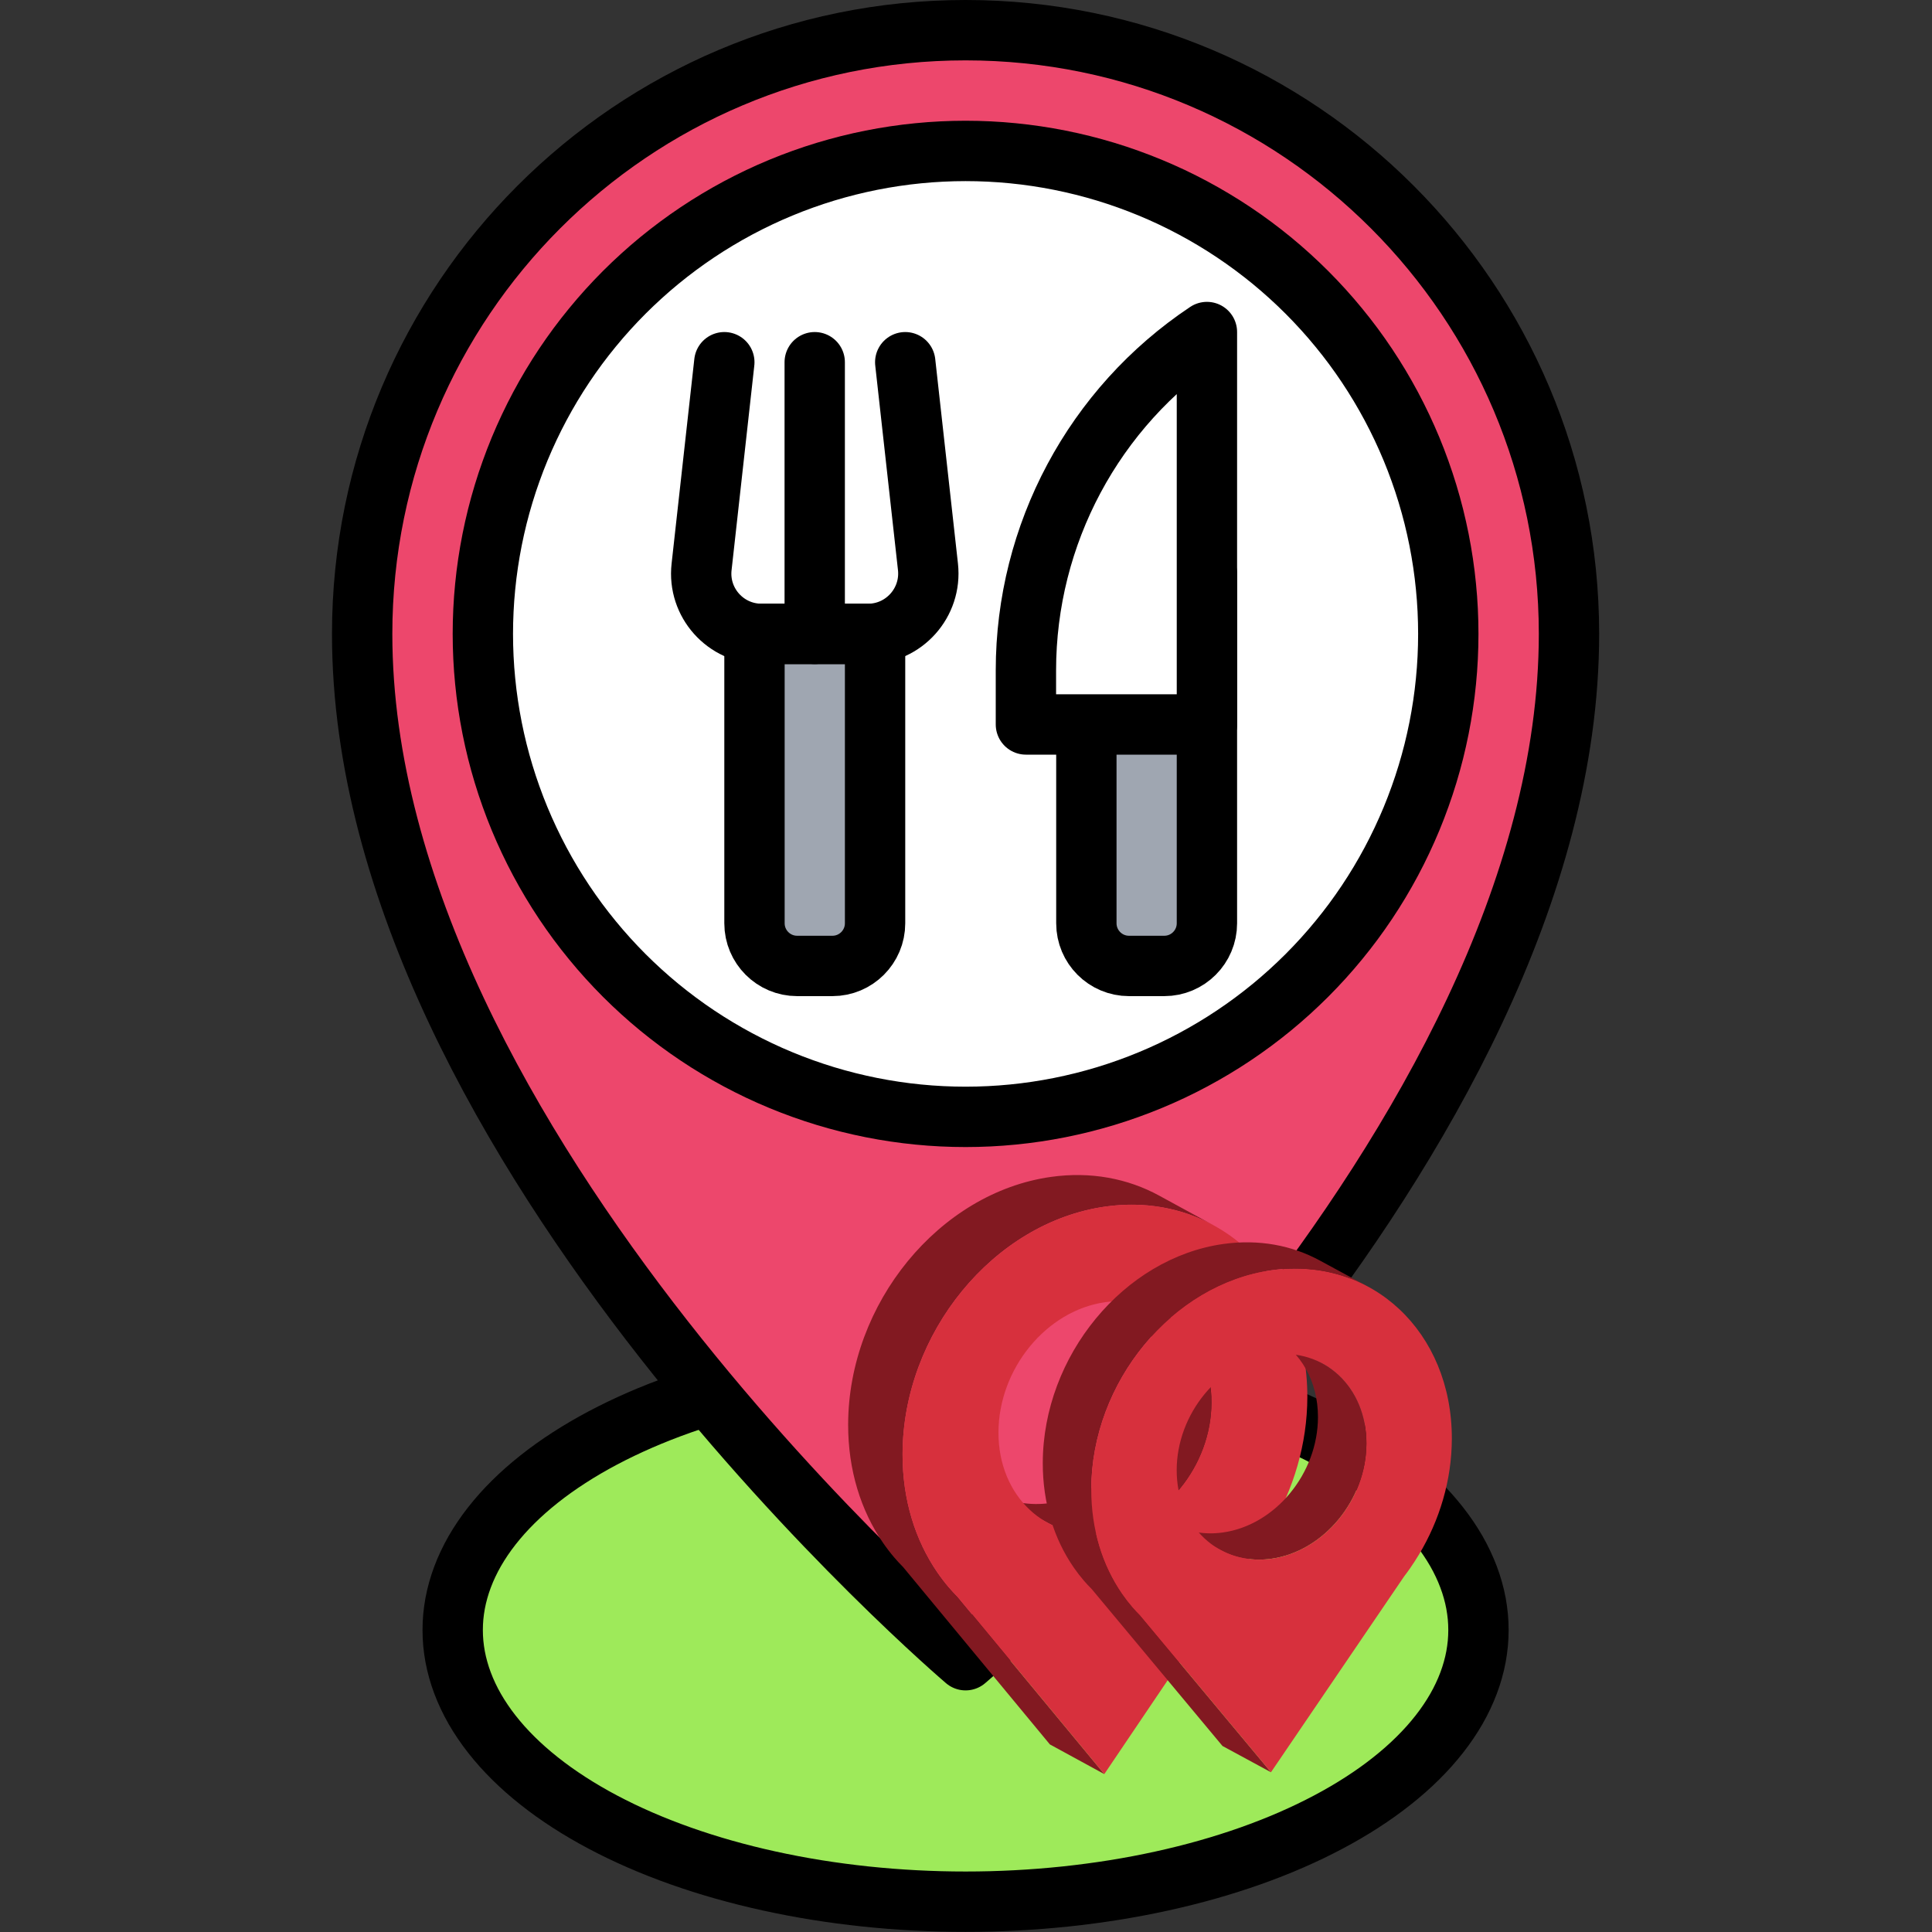 <svg xmlns="http://www.w3.org/2000/svg" xmlns:xlink="http://www.w3.org/1999/xlink" width="500" zoomAndPan="magnify" viewBox="0 0 375 375" height="500" preserveAspectRatio="xMidYMid meet" version="1.0"><rect x="0" y="0" width="375" height="375" fill="#333333" stroke="none"/><defs><clipPath id="48bd8892d5"><path d="M 64.453 0 L 310.453 0 L 310.453 329 L 64.453 329 Z M 64.453 0 " clip-rule="nonzero"/></clipPath><clipPath id="e2400190ea"><path d="M 164.574 228 L 236 228 L 236 344.348 L 164.574 344.348 Z M 164.574 228 " clip-rule="nonzero"/></clipPath><clipPath id="30ab86a198"><path d="M 175 233 L 253.824 233 L 253.824 344.348 L 175 344.348 Z M 175 233 " clip-rule="nonzero"/></clipPath><clipPath id="9ae2f2335b"><path d="M 202.363 241 L 266 241 L 266 343.988 L 202.363 343.988 Z M 202.363 241 " clip-rule="nonzero"/></clipPath><clipPath id="0312fe48b1"><path d="M 211 246 L 281.863 246 L 281.863 343.988 L 211 343.988 Z M 211 246 " clip-rule="nonzero"/></clipPath></defs><path stroke-linecap="round" transform="matrix(1.952, 0, 0, 1.953, 0.025, -0)" fill-opacity="1" fill="#9eea5a" fill-rule="nonzero" stroke-linejoin="round" d="M 146.999 162 C 146.999 162.442 146.979 162.884 146.939 163.324 C 146.897 163.766 146.835 164.206 146.755 164.646 C 146.673 165.086 146.571 165.524 146.447 165.962 C 146.325 166.398 146.183 166.834 146.019 167.268 C 145.857 167.7 145.675 168.132 145.471 168.56 C 145.269 168.99 145.047 169.414 144.805 169.838 C 144.562 170.26 144.3 170.68 144.018 171.096 C 143.738 171.512 143.438 171.924 143.118 172.332 C 142.798 172.74 142.46 173.144 142.104 173.544 C 141.747 173.944 141.371 174.338 140.977 174.728 C 140.585 175.118 140.173 175.502 139.745 175.88 C 139.315 176.26 138.868 176.632 138.404 177 C 137.942 177.368 137.46 177.728 136.964 178.084 C 136.465 178.438 135.953 178.788 135.423 179.128 C 134.895 179.47 134.349 179.804 133.788 180.132 C 133.228 180.46 132.652 180.78 132.062 181.092 C 131.472 181.404 130.867 181.708 130.249 182.006 C 129.631 182.302 128.999 182.59 128.354 182.872 C 127.708 183.152 127.052 183.424 126.382 183.686 C 125.709 183.95 125.029 184.204 124.335 184.45 C 123.641 184.696 122.934 184.932 122.22 185.158 C 121.504 185.386 120.777 185.604 120.041 185.812 C 119.305 186.02 118.561 186.218 117.804 186.408 C 117.05 186.596 116.288 186.776 115.517 186.944 C 114.745 187.114 113.967 187.272 113.181 187.422 C 112.396 187.57 111.604 187.71 110.804 187.838 C 110.005 187.966 109.201 188.084 108.393 188.19 C 107.582 188.298 106.768 188.394 105.95 188.482 C 105.131 188.568 104.309 188.642 103.483 188.708 C 102.659 188.772 101.83 188.826 100.998 188.87 C 100.168 188.914 99.335 188.946 98.503 188.968 C 97.669 188.99 96.834 189 96 189 C 95.166 189 94.331 188.99 93.497 188.968 C 92.665 188.946 91.832 188.914 91.002 188.87 C 90.17 188.826 89.341 188.772 88.517 188.708 C 87.691 188.642 86.869 188.568 86.05 188.482 C 85.232 188.394 84.418 188.298 83.607 188.19 C 82.799 188.084 81.995 187.966 81.196 187.838 C 80.396 187.71 79.604 187.57 78.819 187.422 C 78.033 187.272 77.255 187.114 76.483 186.944 C 75.712 186.776 74.95 186.596 74.196 186.408 C 73.439 186.218 72.695 186.02 71.959 185.812 C 71.223 185.604 70.496 185.386 69.78 185.158 C 69.066 184.932 68.359 184.696 67.665 184.45 C 66.971 184.204 66.291 183.95 65.618 183.686 C 64.948 183.424 64.292 183.152 63.646 182.872 C 63.001 182.59 62.369 182.302 61.751 182.006 C 61.133 181.708 60.528 181.404 59.938 181.092 C 59.348 180.78 58.772 180.46 58.212 180.132 C 57.651 179.804 57.105 179.47 56.577 179.128 C 56.047 178.788 55.535 178.438 55.036 178.084 C 54.54 177.728 54.058 177.368 53.596 177 C 53.132 176.632 52.685 176.26 52.255 175.88 C 51.827 175.502 51.415 175.118 51.023 174.728 C 50.629 174.338 50.253 173.944 49.896 173.544 C 49.54 173.144 49.202 172.74 48.882 172.332 C 48.562 171.924 48.262 171.512 47.982 171.096 C 47.7 170.68 47.438 170.26 47.195 169.838 C 46.953 169.414 46.731 168.99 46.529 168.56 C 46.325 168.132 46.143 167.7 45.981 167.268 C 45.817 166.834 45.675 166.398 45.553 165.962 C 45.429 165.524 45.327 165.086 45.245 164.646 C 45.165 164.206 45.103 163.766 45.061 163.324 C 45.021 162.884 45.001 162.442 45.001 162 C 45.001 161.558 45.021 161.116 45.061 160.676 C 45.103 160.234 45.165 159.794 45.245 159.354 C 45.327 158.914 45.429 158.476 45.553 158.038 C 45.675 157.602 45.817 157.166 45.981 156.732 C 46.143 156.3 46.325 155.868 46.529 155.44 C 46.731 155.01 46.953 154.586 47.195 154.162 C 47.438 153.74 47.7 153.32 47.982 152.904 C 48.262 152.488 48.562 152.076 48.882 151.668 C 49.202 151.26 49.54 150.856 49.896 150.456 C 50.253 150.056 50.629 149.662 51.023 149.272 C 51.415 148.882 51.827 148.498 52.255 148.12 C 52.685 147.74 53.132 147.368 53.596 147 C 54.058 146.632 54.54 146.272 55.036 145.916 C 55.535 145.562 56.047 145.212 56.577 144.872 C 57.105 144.53 57.651 144.196 58.212 143.868 C 58.772 143.54 59.348 143.22 59.938 142.908 C 60.528 142.596 61.133 142.292 61.751 141.994 C 62.369 141.698 63.001 141.41 63.646 141.128 C 64.292 140.848 64.948 140.576 65.618 140.314 C 66.291 140.05 66.971 139.796 67.665 139.55 C 68.359 139.304 69.066 139.068 69.78 138.842 C 70.496 138.614 71.223 138.396 71.959 138.188 C 72.695 137.98 73.439 137.782 74.196 137.592 C 74.95 137.404 75.712 137.224 76.483 137.056 C 77.255 136.886 78.033 136.728 78.819 136.578 C 79.604 136.43 80.396 136.29 81.196 136.162 C 81.995 136.034 82.799 135.916 83.607 135.81 C 84.418 135.702 85.232 135.604 86.05 135.518 C 86.869 135.432 87.691 135.358 88.517 135.292 C 89.341 135.228 90.17 135.174 91.002 135.13 C 91.832 135.086 92.665 135.054 93.497 135.032 C 94.331 135.01 95.166 135 96 135 C 96.834 135 97.669 135.01 98.503 135.032 C 99.335 135.054 100.168 135.086 100.998 135.13 C 101.83 135.174 102.659 135.228 103.483 135.292 C 104.309 135.358 105.131 135.432 105.95 135.518 C 106.768 135.604 107.582 135.702 108.393 135.81 C 109.201 135.916 110.005 136.034 110.804 136.162 C 111.604 136.29 112.396 136.43 113.181 136.578 C 113.967 136.728 114.745 136.886 115.517 137.056 C 116.288 137.224 117.05 137.404 117.804 137.592 C 118.561 137.782 119.305 137.98 120.041 138.188 C 120.777 138.396 121.504 138.614 122.22 138.842 C 122.934 139.068 123.641 139.304 124.335 139.55 C 125.029 139.796 125.709 140.05 126.382 140.314 C 127.052 140.576 127.708 140.848 128.354 141.128 C 128.999 141.41 129.631 141.698 130.249 141.994 C 130.867 142.292 131.472 142.596 132.062 142.908 C 132.652 143.22 133.228 143.54 133.788 143.868 C 134.349 144.196 134.895 144.53 135.423 144.872 C 135.953 145.212 136.465 145.562 136.964 145.916 C 137.46 146.272 137.942 146.632 138.404 147 C 138.868 147.368 139.315 147.74 139.745 148.12 C 140.173 148.498 140.585 148.882 140.977 149.272 C 141.371 149.662 141.747 150.056 142.104 150.456 C 142.46 150.856 142.798 151.26 143.118 151.668 C 143.438 152.076 143.738 152.488 144.018 152.904 C 144.3 153.32 144.562 153.74 144.805 154.162 C 145.047 154.586 145.269 155.01 145.471 155.44 C 145.675 155.868 145.857 156.3 146.019 156.732 C 146.183 157.166 146.325 157.602 146.447 158.038 C 146.571 158.476 146.673 158.914 146.755 159.354 C 146.835 159.794 146.897 160.234 146.939 160.676 C 146.979 161.116 146.999 161.558 146.999 162 Z M 146.999 162 " stroke="#000000" stroke-width="6" stroke-opacity="1" stroke-miterlimit="4"/><path fill="#ed476c" d="M 187.453 5.859 C 122.75 5.859 70.309 58.32 70.309 123.047 C 70.309 222.656 187.453 322.266 187.453 322.266 C 187.453 322.266 304.598 222.656 304.598 123.047 C 304.598 58.32 252.156 5.859 187.453 5.859 Z M 187.453 5.859 " fill-opacity="1" fill-rule="nonzero"/><g clip-path="url(#48bd8892d5)"><path stroke-linecap="round" transform="matrix(1.952, 0, 0, 1.953, 0.025, -0)" fill="none" stroke-linejoin="round" d="M 96 3 C 62.859 3 35.999 29.86 35.999 63 C 35.999 114 96 165 96 165 C 96 165 156.001 114 156.001 63 C 156.001 29.86 129.141 3 96 3 Z M 96 3 " stroke="#000000" stroke-width="6" stroke-opacity="1" stroke-miterlimit="4"/></g><path stroke-linecap="round" transform="matrix(1.952, 0, 0, 1.953, 0.025, -0)" fill-opacity="1" fill="#ffffff" fill-rule="nonzero" stroke-linejoin="round" d="M 144 63 C 144 63.786 143.98 64.57 143.942 65.356 C 143.904 66.14 143.846 66.924 143.768 67.704 C 143.692 68.486 143.596 69.266 143.48 70.044 C 143.366 70.82 143.23 71.594 143.078 72.364 C 142.924 73.134 142.752 73.902 142.562 74.664 C 142.37 75.426 142.162 76.182 141.933 76.934 C 141.705 77.686 141.459 78.432 141.193 79.17 C 140.929 79.91 140.647 80.644 140.347 81.368 C 140.045 82.094 139.727 82.812 139.391 83.522 C 139.056 84.232 138.702 84.934 138.332 85.628 C 137.962 86.32 137.574 87.004 137.172 87.676 C 136.768 88.35 136.347 89.014 135.911 89.668 C 135.475 90.32 135.023 90.962 134.555 91.594 C 134.087 92.224 133.602 92.844 133.104 93.45 C 132.606 94.058 132.094 94.652 131.566 95.234 C 131.037 95.816 130.497 96.386 129.941 96.942 C 129.385 97.496 128.817 98.038 128.234 98.566 C 127.652 99.094 127.058 99.606 126.452 100.104 C 125.843 100.602 125.225 101.086 124.593 101.554 C 123.963 102.022 123.32 102.474 122.668 102.91 C 122.014 103.346 121.352 103.768 120.677 104.17 C 120.003 104.574 119.319 104.962 118.627 105.332 C 117.934 105.702 117.232 106.056 116.522 106.392 C 115.812 106.728 115.095 107.046 114.369 107.346 C 113.643 107.646 112.91 107.93 112.17 108.194 C 111.432 108.458 110.686 108.706 109.933 108.934 C 109.181 109.162 108.425 109.37 107.662 109.562 C 106.9 109.752 106.134 109.924 105.364 110.078 C 104.593 110.23 103.821 110.366 103.043 110.48 C 102.266 110.596 101.486 110.692 100.706 110.768 C 99.923 110.846 99.139 110.904 98.355 110.942 C 97.571 110.98 96.786 111 96 111 C 95.214 111 94.429 110.98 93.645 110.942 C 92.861 110.904 92.077 110.846 91.294 110.768 C 90.514 110.692 89.734 110.596 88.957 110.48 C 88.179 110.366 87.407 110.23 86.636 110.078 C 85.866 109.924 85.1 109.752 84.338 109.562 C 83.575 109.37 82.819 109.162 82.067 108.934 C 81.314 108.706 80.568 108.458 79.83 108.194 C 79.09 107.93 78.357 107.646 77.631 107.346 C 76.905 107.046 76.188 106.728 75.478 106.392 C 74.768 106.056 74.066 105.702 73.373 105.332 C 72.681 104.962 71.997 104.574 71.323 104.17 C 70.648 103.768 69.986 103.346 69.332 102.91 C 68.68 102.474 68.037 102.022 67.407 101.554 C 66.775 101.086 66.157 100.602 65.548 100.104 C 64.942 99.606 64.348 99.094 63.766 98.566 C 63.183 98.038 62.615 97.496 62.059 96.942 C 61.503 96.386 60.963 95.816 60.434 95.234 C 59.906 94.652 59.394 94.058 58.896 93.45 C 58.398 92.844 57.913 92.224 57.445 91.594 C 56.977 90.962 56.525 90.32 56.089 89.668 C 55.653 89.014 55.232 88.35 54.828 87.676 C 54.426 87.004 54.038 86.32 53.668 85.628 C 53.298 84.934 52.944 84.232 52.609 83.522 C 52.273 82.812 51.955 82.094 51.653 81.368 C 51.353 80.644 51.071 79.91 50.807 79.17 C 50.541 78.432 50.295 77.686 50.067 76.934 C 49.838 76.182 49.63 75.426 49.438 74.664 C 49.248 73.902 49.076 73.134 48.922 72.364 C 48.77 71.594 48.634 70.82 48.52 70.044 C 48.404 69.266 48.308 68.486 48.232 67.704 C 48.154 66.924 48.096 66.14 48.058 65.356 C 48.02 64.57 48 63.786 48 63 C 48 62.214 48.02 61.43 48.058 60.644 C 48.096 59.86 48.154 59.076 48.232 58.296 C 48.308 57.514 48.404 56.734 48.52 55.956 C 48.634 55.18 48.77 54.406 48.922 53.636 C 49.076 52.866 49.248 52.098 49.438 51.336 C 49.63 50.574 49.838 49.818 50.067 49.066 C 50.295 48.314 50.541 47.568 50.807 46.83 C 51.071 46.09 51.353 45.356 51.653 44.632 C 51.955 43.906 52.273 43.188 52.609 42.478 C 52.944 41.768 53.298 41.066 53.668 40.372 C 54.038 39.68 54.426 38.996 54.828 38.324 C 55.232 37.65 55.653 36.986 56.089 36.332 C 56.525 35.68 56.977 35.038 57.445 34.406 C 57.913 33.776 58.398 33.156 58.896 32.55 C 59.394 31.942 59.906 31.348 60.434 30.766 C 60.963 30.184 61.503 29.614 62.059 29.058 C 62.615 28.504 63.183 27.962 63.766 27.434 C 64.348 26.906 64.942 26.394 65.548 25.896 C 66.157 25.398 66.775 24.914 67.407 24.446 C 68.037 23.978 68.68 23.526 69.332 23.09 C 69.986 22.654 70.648 22.232 71.323 21.83 C 71.997 21.426 72.681 21.038 73.373 20.668 C 74.066 20.298 74.768 19.944 75.478 19.608 C 76.188 19.272 76.905 18.954 77.631 18.654 C 78.357 18.354 79.09 18.07 79.83 17.806 C 80.568 17.542 81.314 17.294 82.067 17.066 C 82.819 16.838 83.575 16.63 84.338 16.438 C 85.1 16.248 85.866 16.076 86.636 15.922 C 87.407 15.77 88.179 15.634 88.957 15.52 C 89.734 15.404 90.514 15.308 91.294 15.232 C 92.077 15.154 92.861 15.096 93.645 15.058 C 94.429 15.02 95.214 15 96 15 C 96.786 15 97.571 15.02 98.355 15.058 C 99.139 15.096 99.923 15.154 100.706 15.232 C 101.486 15.308 102.266 15.404 103.043 15.52 C 103.821 15.634 104.593 15.77 105.364 15.922 C 106.134 16.076 106.9 16.248 107.662 16.438 C 108.425 16.63 109.181 16.838 109.933 17.066 C 110.686 17.294 111.432 17.542 112.17 17.806 C 112.91 18.07 113.643 18.354 114.369 18.654 C 115.095 18.954 115.812 19.272 116.522 19.608 C 117.232 19.944 117.934 20.298 118.627 20.668 C 119.319 21.038 120.003 21.426 120.677 21.83 C 121.352 22.232 122.014 22.654 122.668 23.09 C 123.32 23.526 123.963 23.978 124.593 24.446 C 125.225 24.914 125.843 25.398 126.452 25.896 C 127.058 26.394 127.652 26.906 128.234 27.434 C 128.817 27.962 129.385 28.504 129.941 29.058 C 130.497 29.614 131.037 30.184 131.566 30.766 C 132.094 31.348 132.606 31.942 133.104 32.55 C 133.602 33.156 134.087 33.776 134.555 34.406 C 135.023 35.038 135.475 35.68 135.911 36.332 C 136.347 36.986 136.768 37.65 137.172 38.324 C 137.574 38.996 137.962 39.68 138.332 40.372 C 138.702 41.066 139.056 41.768 139.391 42.478 C 139.727 43.188 140.045 43.906 140.347 44.632 C 140.647 45.356 140.929 46.09 141.193 46.83 C 141.459 47.568 141.705 48.314 141.933 49.066 C 142.162 49.818 142.37 50.574 142.562 51.336 C 142.752 52.098 142.924 52.866 143.078 53.636 C 143.23 54.406 143.366 55.18 143.48 55.956 C 143.596 56.734 143.692 57.514 143.768 58.296 C 143.846 59.076 143.904 59.86 143.942 60.644 C 143.98 61.43 144 62.214 144 63 Z M 144 63 " stroke="#000000" stroke-width="6" stroke-opacity="1" stroke-miterlimit="4"/><path stroke-linecap="round" transform="matrix(1.952, 0, 0, 1.953, 0.025, -0)" fill-opacity="1" fill="#9fa6b1" fill-rule="nonzero" stroke-linejoin="round" d="M 75 63 L 87.001 63 L 87.001 91.76 C 87.001 94.1 85.1 96 82.761 96 L 79.25 96 C 76.911 96 75.01 94.1 75.01 91.76 L 75.01 63 Z M 75 63 " stroke="#000000" stroke-width="6" stroke-opacity="1" stroke-miterlimit="4"/><path stroke-linecap="round" transform="matrix(1.952, 0, 0, 1.953, 0.025, -0)" fill-opacity="1" fill="#9fa6b1" fill-rule="nonzero" stroke-linejoin="round" d="M 108.001 57 L 119.999 57 L 119.999 91.76 C 119.999 94.1 118.1 96 115.76 96 L 112.25 96 C 109.909 96 108.011 94.1 108.011 91.76 L 108.011 57 Z M 108.001 57 " stroke="#000000" stroke-width="6" stroke-opacity="1" stroke-miterlimit="4"/><path stroke-linecap="round" transform="matrix(1.952, 0, 0, 1.953, 0.025, -0)" fill-opacity="1" fill="#ffffff" fill-rule="nonzero" stroke-linejoin="round" d="M 119.999 72 L 102 72 L 102 66.63 C 102 53.11 108.751 40.49 119.999 33 Z M 119.999 72 " stroke="#000000" stroke-width="6" stroke-opacity="1" stroke-miterlimit="4"/><path stroke-linecap="round" transform="matrix(1.952, 0, 0, 1.953, 0.025, -0)" fill="none" stroke-linejoin="round" d="M 90 36 L 92.261 56.34 C 92.651 59.89 89.87 63 86.3 63 L 75.71 63 C 72.131 63 69.35 59.89 69.75 56.34 L 72.011 36 " stroke="#000000" stroke-width="6" stroke-opacity="1" stroke-miterlimit="4"/><path stroke-linecap="round" transform="matrix(1.952, 0, 0, 1.953, 0.025, -0)" fill="none" stroke-linejoin="round" d="M 81 36 L 81 63 " stroke="#000000" stroke-width="6" stroke-opacity="1" stroke-miterlimit="4"/><path fill="#821921" d="M 225.555 254.656 C 222.035 252.734 218.516 250.816 214.992 248.895 C 220.77 252.047 224.598 258.492 224.582 266.453 C 224.559 278.805 215.285 290.133 203.867 291.738 C 199.805 292.312 196.02 291.578 192.828 289.836 C 196.348 291.758 199.867 293.676 203.391 295.598 C 206.582 297.34 210.367 298.074 214.43 297.5 C 225.848 295.891 235.121 284.566 235.145 272.215 C 235.156 264.254 231.332 257.809 225.555 254.656 " fill-opacity="1" fill-rule="nonzero"/><g clip-path="url(#e2400190ea)"><path fill="#821921" d="M 224.969 232.055 C 218.902 228.746 211.707 227.348 203.98 228.438 C 182.289 231.496 164.668 253.008 164.625 276.488 C 164.605 285.344 167.098 293.207 171.387 299.449 C 172.074 300.449 172.809 301.41 173.586 302.32 C 174.129 302.953 174.699 303.57 175.285 304.156 L 203.781 338.59 L 214.344 344.352 L 185.848 309.922 C 185.262 309.332 184.691 308.719 184.148 308.082 C 183.371 307.172 182.637 306.211 181.949 305.211 C 177.66 298.969 175.168 291.105 175.188 282.25 C 175.23 258.77 192.852 237.258 214.543 234.199 C 222.266 233.109 229.465 234.508 235.531 237.816 L 224.969 232.055 " fill-opacity="1" fill-rule="nonzero"/></g><g clip-path="url(#30ab86a198)"><path fill="#d7303d" d="M 214.43 297.5 C 225.848 295.891 235.121 284.566 235.145 272.215 C 235.164 259.855 225.93 251.145 214.516 252.754 C 203.094 254.363 193.824 265.684 193.801 278.039 C 193.777 290.395 203.012 299.109 214.43 297.5 M 253.754 271.176 C 253.734 280.273 251.078 289.074 246.566 296.625 C 245.945 297.66 245.328 298.617 244.688 299.551 C 244.258 300.168 243.816 300.773 243.363 301.375 L 214.344 344.352 L 185.848 309.922 C 185.262 309.332 184.691 308.719 184.148 308.082 C 183.371 307.172 182.637 306.211 181.949 305.211 C 177.66 298.969 175.168 291.105 175.184 282.25 C 175.23 258.773 192.852 237.258 214.543 234.199 C 236.238 231.141 253.797 247.699 253.754 271.176 " fill-opacity="1" fill-rule="nonzero"/></g><path fill="#821921" d="M 256.684 264.648 C 253.547 262.949 250.41 261.25 247.273 259.551 C 252.418 262.34 255.828 268.043 255.816 275.082 C 255.793 286.012 247.535 296.031 237.363 297.453 C 233.742 297.961 230.371 297.309 227.527 295.77 C 230.664 297.469 233.801 299.168 236.938 300.867 C 239.777 302.406 243.152 303.055 246.773 302.551 C 256.941 301.125 265.203 291.109 265.223 280.18 C 265.234 273.141 261.828 267.438 256.684 264.648 " fill-opacity="1" fill-rule="nonzero"/><g clip-path="url(#9ae2f2335b)"><path fill="#821921" d="M 256.16 244.656 C 250.758 241.727 244.344 240.492 237.465 241.453 C 218.141 244.16 202.441 263.191 202.402 283.961 C 202.387 291.793 204.605 298.75 208.426 304.273 C 209.039 305.16 209.695 306.008 210.387 306.812 C 210.871 307.375 211.379 307.918 211.902 308.438 L 237.285 338.895 L 246.695 343.992 L 221.309 313.535 C 220.789 313.016 220.281 312.473 219.797 311.91 C 219.102 311.105 218.449 310.254 217.836 309.371 C 214.016 303.848 211.797 296.891 211.812 289.059 C 211.852 268.289 227.547 249.258 246.871 246.551 C 253.754 245.59 260.164 246.824 265.57 249.754 L 256.16 244.656 " fill-opacity="1" fill-rule="nonzero"/></g><g clip-path="url(#0312fe48b1)"><path fill="#d7303d" d="M 246.773 302.551 C 256.941 301.125 265.203 291.109 265.223 280.18 C 265.242 269.246 257.016 261.543 246.848 262.965 C 236.676 264.391 228.414 274.402 228.395 285.336 C 228.375 296.262 236.602 303.973 246.773 302.551 M 281.801 279.262 C 281.785 287.309 279.418 295.098 275.398 301.773 C 274.844 302.688 274.297 303.535 273.723 304.363 C 273.344 304.91 272.949 305.445 272.543 305.977 L 246.695 343.992 L 221.309 313.535 C 220.789 313.016 220.281 312.473 219.797 311.91 C 219.102 311.105 218.449 310.254 217.836 309.371 C 214.016 303.848 211.797 296.891 211.812 289.059 C 211.852 268.289 227.547 249.258 246.871 246.551 C 266.199 243.848 281.84 258.492 281.801 279.262 " fill-opacity="1" fill-rule="nonzero"/></g></svg>